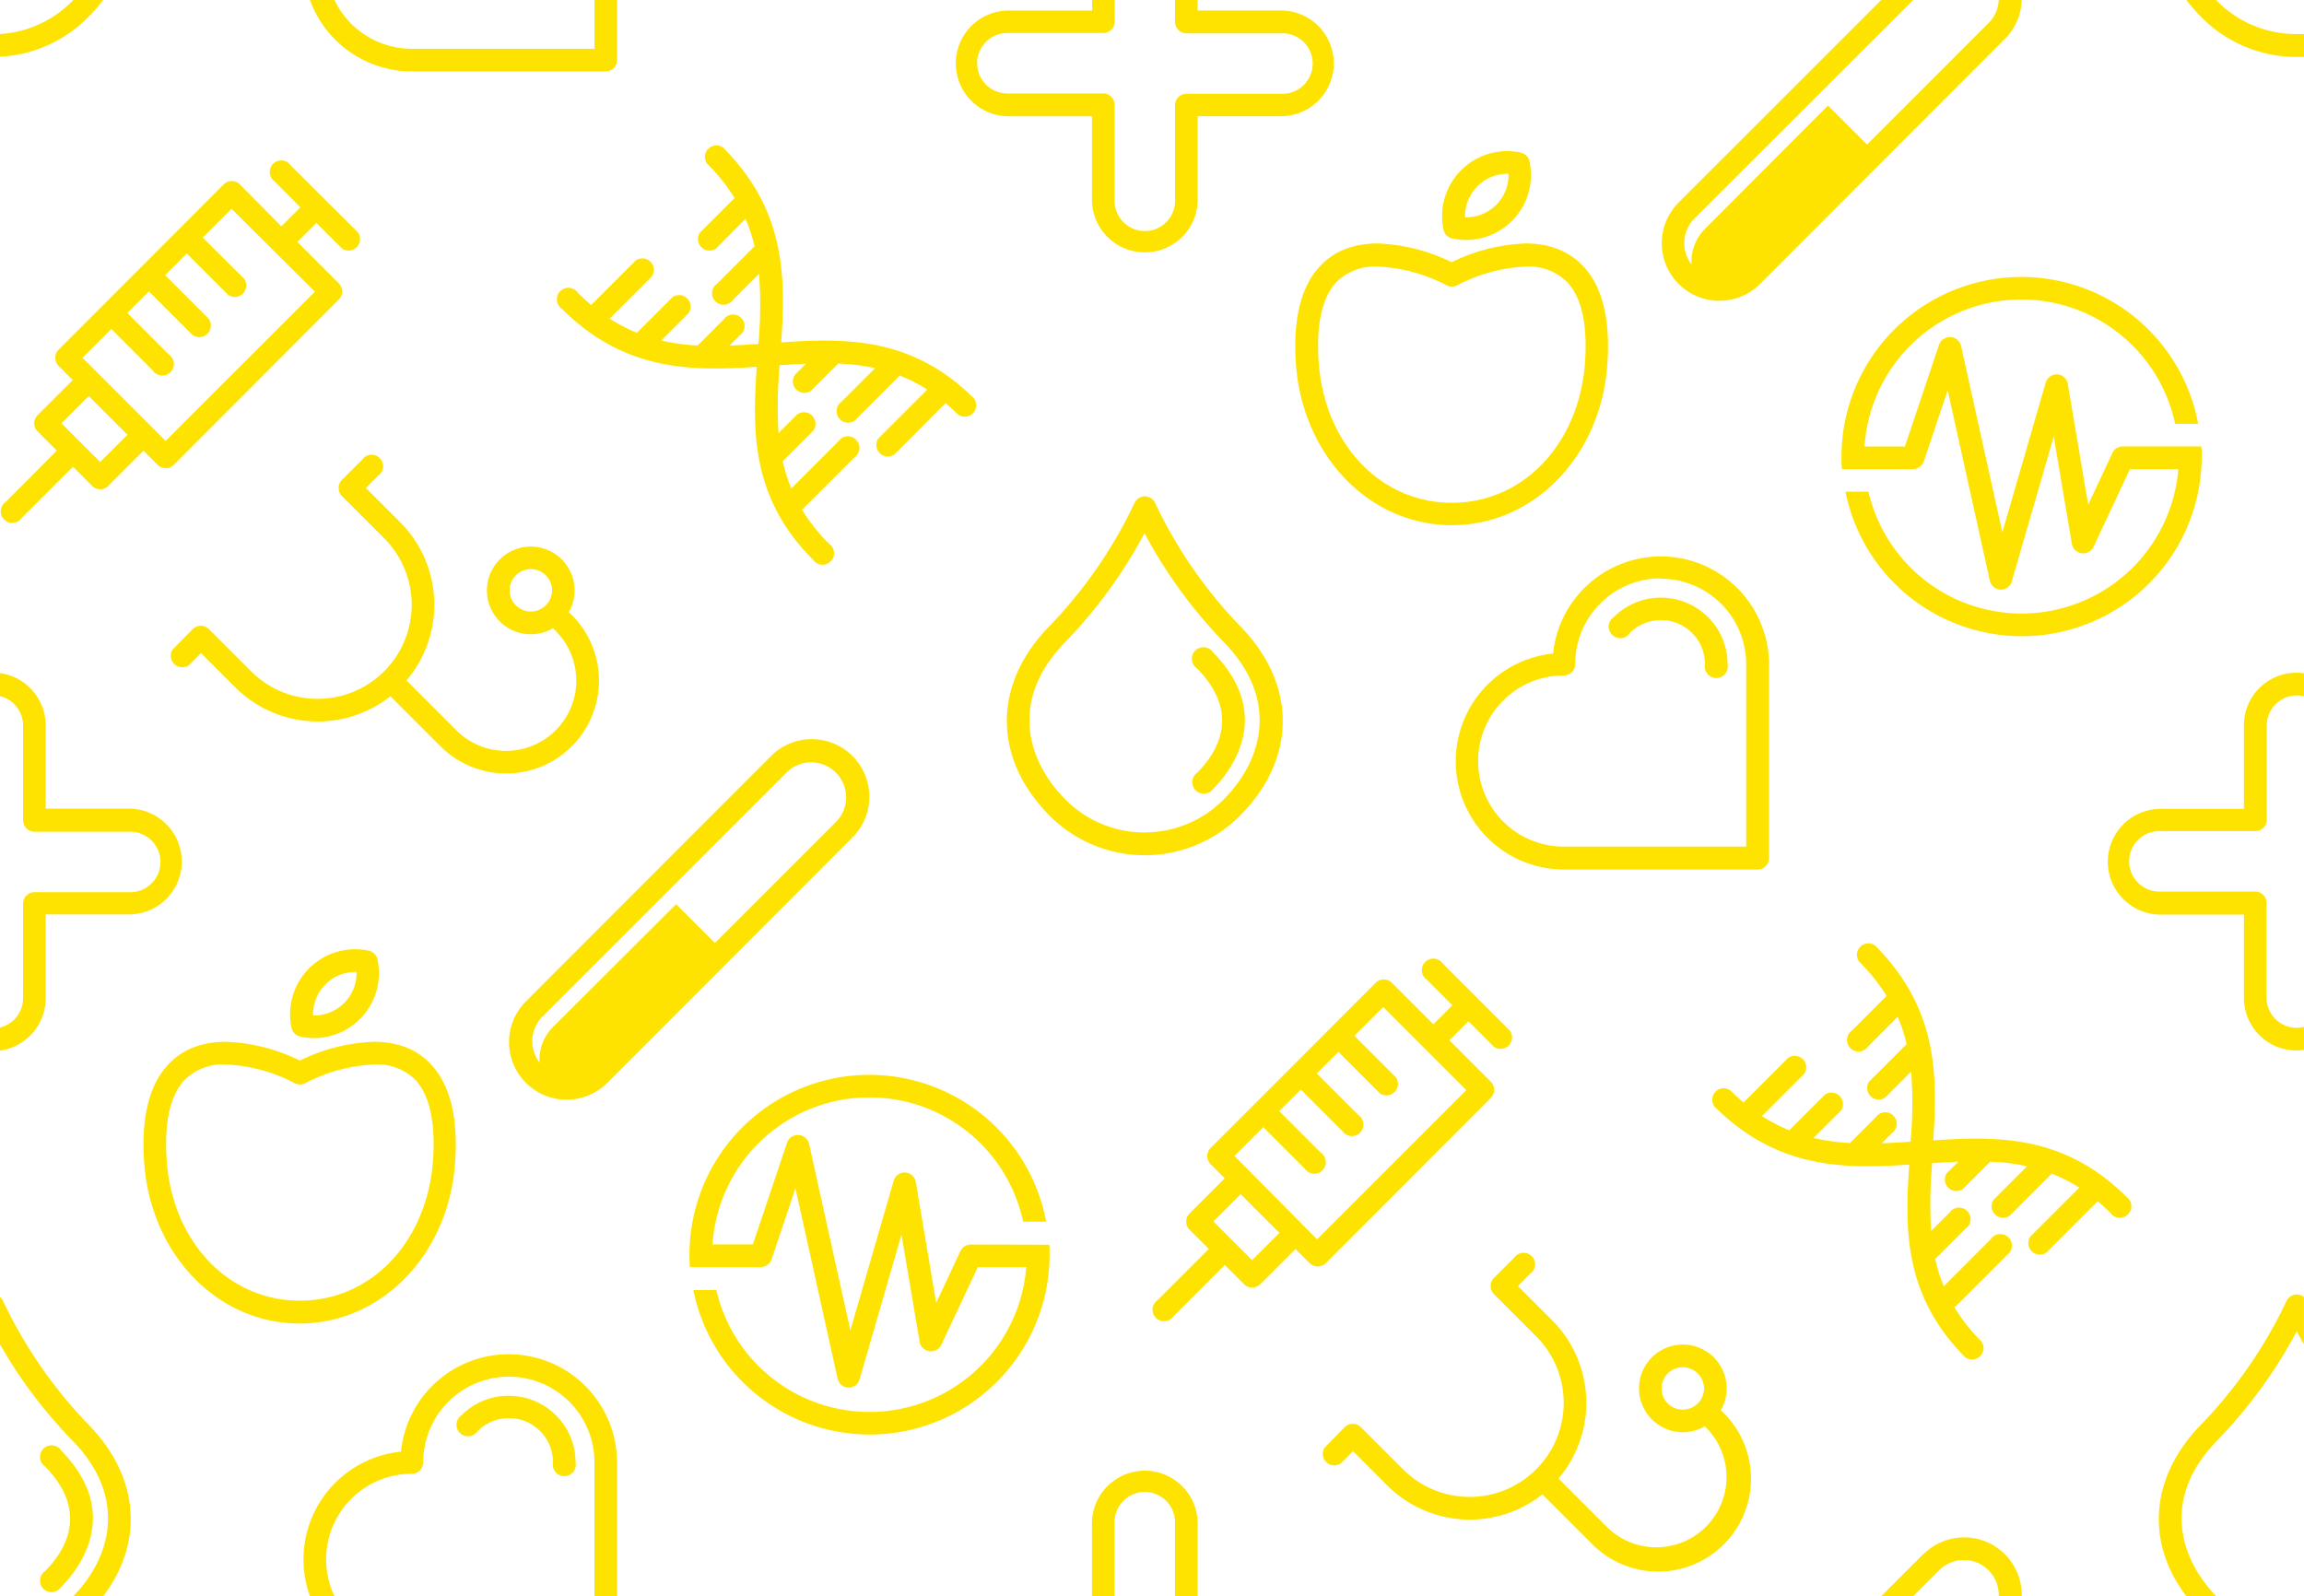 <svg xmlns="http://www.w3.org/2000/svg" viewBox="0 0 400 277.16"><defs><style>.cls-1{fill:none}.cls-2{fill:#ffe300}</style></defs><title>pattern_health</title><g id="Layer_2" data-name="Layer 2"><g id="Layer_1-2" data-name="Layer 1"><path class="cls-1" d="M240.24 174.8l-5 5 7.21 7.22a2 2 0 0 1-2.78 2.78l-7.21-7.21-3.75 3.75 7.22 7.22a2 2 0 0 1-2.78 2.78l-7.21-7.21-3.75 3.75 7.22 7.22a2 2 0 0 1-2.78 2.78l-7.21-7.22-5 5 14.43 14.43 25.91-25.91zM12.72 277.16c6.4-6.6 9.63-17.11-.27-27.16A82.57 82.57 0 0 1 0 233.42v43.74zM7.8 251.82a2 2 0 0 1 2.78 0c10.94 11.11 2.79 21 0 23.74a2 2 0 1 1-2.78-2.78c3.36-3.36 7.83-10.2 0-18.2a2 2 0 0 1 0-2.76zm95.37 2.12a14.86 14.86 0 0 0-29.72 0 2 2 0 0 1-2 2 14.86 14.86 0 0 0-13.41 21.26h45.1zm-3.85 1.39a2 2 0 0 1-3.32-1.39 7.65 7.65 0 0 0-13.06-5.41 2 2 0 1 1-2.78-2.78 11.59 11.59 0 0 1 19.77 8.19 2 2 0 0 1-.62 1.39z"/><path class="cls-1" transform="rotate(-45 216.395 213.066)" d="M213.05 208.32h6.7v9.5h-6.7z"/><path class="cls-1" d="M345.26 272.63a6.07 6.07 0 0 0-8.58 0l-4.53 4.53H347a6 6 0 0 0-1.74-4.53zM212.45 111.42a83.56 83.56 0 0 1-13.7-18.84A83.57 83.57 0 0 1 185 111.42c-10 10.19-6.59 20.86 0 27.43a19.39 19.39 0 0 0 27.42 0c6.58-6.58 10.07-17.24.03-27.43zM210.6 137a2 2 0 0 1-2.78-2.78c3.36-3.36 7.83-10.2 0-18.2a2 2 0 1 1 2.8-2.76c10.9 11.11 2.74 20.98-.02 23.74zM204 264.54a5.25 5.25 0 1 0-10.49 0v12.63H204zM4 173.22V156.8a2 2 0 0 1 2-2h16.38a5.25 5.25 0 1 0 0-10.49H6a2 2 0 0 1-2-2V126a5.25 5.25 0 0 0-4-5.09v57.39a5.25 5.25 0 0 0 4-5.08zM0 5.91A19.25 19.25 0 0 0 12.46.27l.26-.27H0z"/><path class="cls-1" d="M351 48a31.27 31.27 0 0 1 30.7 25.54h-4a27.29 27.29 0 0 0-53.92 3.93h7l5.95-17.72a2 2 0 0 1 3.79.2l7.18 32.46 7.53-26a2 2 0 0 1 2-1.42 2 2 0 0 1 1.77 1.65l3.54 21 4.21-9a2 2 0 0 1 1.78-1.13h13.62c0 .58.05 1.17.05 1.76a31.23 31.23 0 0 1-61.85 6.11h4a27.29 27.29 0 0 0 53.79-3.93h-8.4L363.42 95a2 2 0 0 1-3.72-.51l-3.16-18.69-7.28 25.2a2 2 0 0 1-1.89 1.42h-.06a2 2 0 0 1-1.86-1.54l-7.32-33.08L334 80.1a2 2 0 0 1-1.87 1.34h-12.31c0-.72-.08-1.44-.08-2.18A31.26 31.26 0 0 1 351 48zm-43.9 67.36V149a2 2 0 0 1-2 2h-33.62a18.8 18.8 0 0 1-1.87-37.5 18.8 18.8 0 0 1 37.5 1.88zm-53.38-85.8a11.32 11.32 0 0 1 10.35-3.06 2 2 0 0 1 1.52 1.5 11.29 11.29 0 0 1-11 13.66 11.39 11.39 0 0 1-2.36-.25 2 2 0 0 1-1.52-1.52 11.28 11.28 0 0 1 3.02-10.34zm-24.56 16.71c2.45-2.63 5.84-4 10.06-4a31.68 31.68 0 0 1 12.84 3.26 31.69 31.69 0 0 1 12.84-3.26c4.22 0 7.61 1.33 10.06 4 3.27 3.5 4.66 9.18 4.14 16.86-1.1 16-12.72 28.06-27 28.06s-25.95-12.06-27-28.06c-.61-7.68.78-13.35 4.06-16.86zM97.54 50.79a2 2 0 0 1 2.78 0c.77.77 1.54 1.47 2.31 2.12l7.75-7.75a2 2 0 0 1 2.78 2.78l-7.33 7.33a28.23 28.23 0 0 0 4.74 2.46l6.19-6.19a2 2 0 0 1 2.78 2.78l-4.75 4.75a36.7 36.7 0 0 0 6.31.88l4.47-4.47a2 2 0 1 1 2.78 2.78L126.63 60c1.67-.06 3.35-.16 5-.27a74.32 74.32 0 0 0 .11-12.18l-4.51 4.51a2 2 0 1 1-2.78-2.78l6.55-6.52a28.85 28.85 0 0 0-1.57-4.76l-5.15 5.15a2 2 0 0 1-2.78-2.78l6-6a32.93 32.93 0 0 0-4.8-6 2 2 0 0 1 2.78-2.78c10.92 10.93 10.88 22.53 10.12 33.85 11.25-.77 22.79-.94 33.5 9.77a2 2 0 0 1-2.75 2.79c-.73-.73-1.46-1.39-2.2-2l-8.91 8.91a2 2 0 0 1-2.78-2.78l8.49-8.49a27.24 27.24 0 0 0-4.81-2.44 1.85 1.85 0 0 1-.19.23l-7.09 7.09a2 2 0 1 1-2.78-2.78l5.82-5.82a37.37 37.37 0 0 0-6.4-.8l-4.75 4.75a2 2 0 0 1-2.75-2.78l1.95-1.95c-1.51.06-3 .16-4.56.27a79 79 0 0 0-.19 11.78l3.2-3.2a2 2 0 0 1 2.78 2.78L135.93 80h-.06a28.42 28.42 0 0 0 1.5 4.78l8.18-8.18a2 2 0 1 1 2.78 2.78l-9 9-.1.08a31.39 31.39 0 0 0 4.69 5.92 2 2 0 1 1-2.78 2.78c-10.71-10.71-10.54-22.25-9.77-33.5-11.32.76-22.92.81-33.85-10.12a2 2 0 0 1 .02-2.75zM28.76 81.3a2 2 0 0 1-1.39-.58l-2.47-2.46-6.13 6.13a2 2 0 0 1-2.78 0L12.64 81l-8.9 8.9A2 2 0 0 1 1 87.15l8.9-8.9-3.4-3.36a2 2 0 0 1 0-2.78L12.62 66l-2.47-2.47a2 2 0 0 1 0-2.78L24.5 46.39 38.85 32a2 2 0 0 1 2.78 0l7.22 7.22 3.3-3.3-4.45-4.41a2 2 0 1 1 2.78-2.78L62.16 40.4a2 2 0 1 1-2.78 2.78l-4.45-4.45-3.3 3.27 7.21 7.22a2 2 0 0 1 0 2.78L30.15 80.73a2 2 0 0 1-1.39.57zM79.1 201.71c-1.1 16-12.72 28.06-27 28.06s-25.95-12.06-27-28.06c-.53-7.68.87-13.36 4.14-16.86 2.45-2.63 5.84-4 10.06-4a31.68 31.68 0 0 1 12.84 3.26 31.69 31.69 0 0 1 12.84-3.26c4.22 0 7.61 1.33 10.06 4 3.19 3.51 4.59 9.15 4.06 16.86zm-25.37-33.58a11.32 11.32 0 0 1 10.35-3.06 2 2 0 0 1 1.52 1.52 11.29 11.29 0 0 1-11 13.66 11.39 11.39 0 0 1-2.36-.25 2 2 0 0 1-1.52-1.52 11.28 11.28 0 0 1 3.01-10.35zm22.71-38.56l-8.69-8.69a20.29 20.29 0 0 1-26.93-1.54l-5.95-5.95-2.12 2.12a2 2 0 0 1-2.75-2.77l3.51-3.51a2 2 0 0 1 2.78 0l7.34 7.34a16.33 16.33 0 1 0 23.1-23.1l-7.34-7.34a2 2 0 0 1 0-2.78l3.51-3.51a2 2 0 1 1 2.78 2.78l-2.11 2.12 5.95 5.95a20.29 20.29 0 0 1 1.09 27.47l8.65 8.65a12.19 12.19 0 1 0 17.23-17.23l-.48-.48a7.61 7.61 0 1 1 2.78-2.78l.48.48a16.12 16.12 0 0 1-22.8 22.8zm29.14 58.31a10 10 0 1 1-14.14-14.14l42.47-42.47A10 10 0 1 1 148 145.41zM151 249.07A31.28 31.28 0 0 1 120.34 224h4a27.29 27.29 0 0 0 53.83-4h-8.4l-6.35 13.57a2 2 0 0 1-3.72-.51l-3.16-18.71-7.28 25.16a2 2 0 0 1-1.89 1.42h-.06a2 2 0 0 1-1.86-1.54l-7.32-33.08-4.13 12.37a2 2 0 0 1-1.87 1.34h-12.31c0-.72-.08-1.44-.08-2.18a31.23 31.23 0 0 1 61.93-5.69h-4a27.29 27.29 0 0 0-53.92 3.93h7l5.95-17.72a2 2 0 0 1 3.79.2l7.14 32.44 7.53-26a2 2 0 0 1 2-1.42 2 2 0 0 1 1.83 1.64l3.54 21 4.21-9a2 2 0 0 1 1.78-1.13h13.62c0 .58.05 1.17.05 1.76A31.26 31.26 0 0 1 151 249.07zm31.29-107.44c-9.94-9.94-9.95-22.89 0-33a79.82 79.82 0 0 0 14.7-21.3 2 2 0 0 1 1.8-1.18 2 2 0 0 1 1.8 1.18 80.08 80.08 0 0 0 14.7 21.3c9.94 10.09 9.94 23 0 33a23.32 23.32 0 0 1-33 0zm45.12 77.68l-2.47-2.47-6.17 6.16a2 2 0 0 1-2.78 0l-3.36-3.36-8.9 8.9a2 2 0 0 1-2.78-2.78l8.9-8.9-3.36-3.36a2 2 0 0 1 0-2.78l6.13-6.13-2.47-2.47a2 2 0 0 1 0-2.78L224.5 185l14.34-14.34a2 2 0 0 1 2.78 0l7.22 7.22 3.3-3.3-4.44-4.45a2 2 0 1 1 2.78-2.78L262.16 179a2 2 0 1 1-2.78 2.78l-4.45-4.45-3.3 3.3 7.21 7.22a2 2 0 0 1 0 2.78l-28.69 28.69a2 2 0 0 1-2.78 0zm71.86 48.85a16.14 16.14 0 0 1-22.8 0l-8.69-8.69a20.29 20.29 0 0 1-26.93-1.54l-5.98-5.93-2.12 2.12a2 2 0 0 1-2.78-2.78l3.51-3.51a2 2 0 0 1 2.78 0l7.34 7.34a16.33 16.33 0 1 0 23.1-23.1l-7.34-7.34a2 2 0 0 1 0-2.78l3.51-3.51a2 2 0 1 1 2.78 2.78l-2.11 2.12 5.95 5.95a20.29 20.29 0 0 1 1.09 27.47l8.65 8.65a12.19 12.19 0 0 0 17.23-17.23l-.48-.48a7.61 7.61 0 1 1 2.78-2.78l.48.48a16.14 16.14 0 0 1-.01 22.76zm69.9-57.58a2 2 0 0 1-2.78 0c-.73-.73-1.46-1.39-2.2-2l-8.91 8.91a2 2 0 0 1-2.78-2.78l8.49-8.49a27.24 27.24 0 0 0-4.81-2.44 1.84 1.84 0 0 1-.19.23l-7.09 7.09a2 2 0 0 1-2.78-2.78l5.82-5.82a37.37 37.37 0 0 0-6.4-.8l-4.75 4.75a2 2 0 0 1-2.78-2.78l1.95-1.95c-1.51.06-3 .16-4.56.27a79 79 0 0 0-.19 11.78l3.2-3.2a2 2 0 1 1 2.78 2.78l-5.22 5.22h-.06a28.42 28.42 0 0 0 1.5 4.78l8.18-8.18a2 2 0 1 1 2.78 2.78l-9 9-.1.08a31.39 31.39 0 0 0 4.69 5.92 2 2 0 0 1-2.78 2.78c-10.71-10.71-10.54-22.25-9.77-33.5-11.32.76-22.92.81-33.85-10.12a2 2 0 0 1 2.78-2.78c.77.77 1.54 1.47 2.31 2.12l7.75-7.75a2 2 0 0 1 2.78 2.78l-7.33 7.33a28.23 28.23 0 0 0 4.74 2.46l6.19-6.19a2 2 0 0 1 2.78 2.78l-4.75 4.75a36.7 36.7 0 0 0 6.31.88l4.47-4.47a2 2 0 1 1 2.78 2.78l-1.73 1.73c1.67-.06 3.35-.16 5-.27a74.32 74.32 0 0 0 .11-12.18l-4.51 4.51a2 2 0 0 1-2.78-2.78l6.51-6.51a28.85 28.85 0 0 0-1.56-4.72l-5.15 5.15a2 2 0 1 1-2.76-2.73l6-6a32.93 32.93 0 0 0-4.8-6 2 2 0 0 1 2.78-2.78c10.92 10.93 10.88 22.53 10.12 33.85 11.25-.77 22.79-.94 33.5 9.77a2 2 0 0 1 .03 2.74zM294.21 37.95a6.07 6.07 0 0 0-.53 8 8 8 0 0 1 2.32-6.2l21.38-21.37 6.78 6.78L345.26 4A6 6 0 0 0 347 0h-14.84zm104.54 82.76a5.25 5.25 0 0 0-5.25 5.29v16.42a2 2 0 0 1-2 2h-16.38a5.25 5.25 0 1 0 0 10.49h16.42a2 2 0 0 1 2 2v16.42a5.22 5.22 0 0 0 6.5 5.09v-57.55a5.22 5.22 0 0 0-1.29-.16zM193.5 3.79a2 2 0 0 1-2 2h-16.38a5.25 5.25 0 1 0 0 10.49h16.42a2 2 0 0 1 2 2v16.36a5.25 5.25 0 1 0 10.49 0V18.22a2 2 0 0 1 2-2h16.42a5.25 5.25 0 1 0 0-10.49H206a2 2 0 0 1-2-2V0h-10.5zM384.77 0l.26.27A19.27 19.27 0 0 0 398.75 6H400V0z"/><circle class="cls-1" cx="292.16" cy="241.07" r="3.68" transform="rotate(-45 292.165 241.071)"/><path class="cls-1" d="M71.48 8.47h31.69V0h-45.1a14.88 14.88 0 0 0 13.41 8.47zM400 233.42c-.47-.82-.89-1.58-1.25-2.26A83.57 83.57 0 0 1 385 250c-9.9 10.06-6.68 20.57-.27 27.16H400zM40.24 36.22l-5 5 7.21 7.22a2 2 0 0 1-2.78 2.78L32.42 44l-3.75 3.75L35.89 55a2 2 0 0 1-2.78 2.78l-7.21-7.21-3.75 3.75 7.22 7.22a2 2 0 0 1-2.78 2.78l-7.21-7.22-5 5 14.38 14.45 25.91-25.9zm211.82 51.04c12.43 0 22.15-10.26 23.12-24.4.45-6.55-.59-11.23-3.09-13.9a9.39 9.39 0 0 0-7.19-2.71 28.45 28.45 0 0 0-12 3.27 2 2 0 0 1-1.74 0 28.46 28.46 0 0 0-12-3.27A9.39 9.39 0 0 0 232 49c-2.5 2.67-3.54 7.35-3.09 13.91 1 14.09 10.72 24.35 23.15 24.35z"/><path class="cls-1" transform="rotate(-45 16.394 74.49)" d="M13.05 69.74h6.7v9.5h-6.7z"/><path class="cls-1" d="M261.91 30.18a7.36 7.36 0 0 0-7.55 7.55 7.36 7.36 0 0 0 7.55-7.55zm-200 138.58a7.36 7.36 0 0 0-7.55 7.55 7.36 7.36 0 0 0 7.55-7.55zm209.57-51.44a14.86 14.86 0 0 0 0 29.72h31.69v-31.68a14.86 14.86 0 0 0-29.72 0 2 2 0 0 1-1.97 1.96zm8.64-10.16a11.59 11.59 0 0 1 19.77 8.19 2 2 0 1 1-3.93 0 7.65 7.65 0 0 0-13.06-5.41 2 2 0 1 1-2.78-2.78z"/><circle class="cls-1" cx="92.16" cy="102.49" r="3.68" transform="rotate(-45 92.164 102.494)"/><path class="cls-1" d="M64.9 184.82a28.45 28.45 0 0 0-12 3.27 2 2 0 0 1-1.74 0 28.46 28.46 0 0 0-12-3.27 9.39 9.39 0 0 0-7.16 2.72c-2.5 2.67-3.54 7.35-3.09 13.91 1 14.13 10.69 24.39 23.12 24.39s22.15-10.26 23.12-24.4c.45-6.55-.59-11.23-3.09-13.9a9.39 9.39 0 0 0-7.16-2.72zm71.78-50.77l-42.47 42.48a6.07 6.07 0 0 0-.53 8 8 8 0 0 1 2.32-6.2L117.38 157l6.78 6.78 21.1-21.1a6.07 6.07 0 0 0-8.58-8.58z"/><path class="cls-2" d="M333.9 269.85l-7.31 7.31h5.56l4.53-4.53a6.06 6.06 0 0 1 10.32 4.53h4a10 10 0 0 0-17.05-7.31zM389.57 126v14.45h-14.45a9.18 9.18 0 1 0 0 18.36h14.45v14.45A9.11 9.11 0 0 0 400 182.3v-4a5.22 5.22 0 0 1-6.5-5.09V156.8a2 2 0 0 0-2-2h-16.38a5.25 5.25 0 1 1 0-10.49h16.42a2 2 0 0 0 2-2V126a5.22 5.22 0 0 1 6.5-5.09v-4a9.11 9.11 0 0 0-10.47 9.09zm9.17 98.76a2 2 0 0 0-1.8 1.18 79.82 79.82 0 0 1-14.7 21.3c-8.95 9.09-9.83 20.49-2.66 29.92h5.19c-6.4-6.6-9.63-17.11.27-27.16a83.57 83.57 0 0 0 13.7-18.84c.36.68.78 1.44 1.25 2.26v-8.21a2 2 0 0 0-1.25-.46zM335.63 198c.76-11.32.81-22.92-10.12-33.85a2 2 0 0 0-2.78 2.78 32.93 32.93 0 0 1 4.8 6l-6 6a2 2 0 1 0 2.78 2.78l5.15-5.15a28.85 28.85 0 0 1 1.56 4.72l-6.51 6.51a2 2 0 0 0 2.78 2.78l4.51-4.51a74.32 74.32 0 0 1-.11 12.18c-1.69.12-3.37.22-5 .27l1.73-1.73a2 2 0 1 0-2.78-2.78l-4.47 4.47a36.7 36.7 0 0 1-6.31-.88l4.75-4.75a2 2 0 0 0-2.78-2.78l-6.19 6.19a28.23 28.23 0 0 1-4.74-2.46l7.33-7.33a2 2 0 0 0-2.78-2.78l-7.75 7.75c-.77-.65-1.54-1.35-2.31-2.12a2 2 0 0 0-2.78 2.78c10.93 10.92 22.53 10.88 33.85 10.12-.77 11.25-.94 22.79 9.77 33.5a2 2 0 0 0 2.78-2.78 31.39 31.39 0 0 1-4.69-5.92l.1-.08 9-9a2 2 0 1 0-2.78-2.78l-8.18 8.18a28.42 28.42 0 0 1-1.5-4.78h.06l5.22-5.22a2 2 0 1 0-2.78-2.78l-3.2 3.2a79 79 0 0 1 .19-11.78c1.53-.11 3-.2 4.56-.27l-2.01 1.97a2 2 0 0 0 2.78 2.78l4.75-4.75a37.37 37.37 0 0 1 6.4.8l-5.82 5.82a2 2 0 0 0 2.78 2.78l7.09-7.09a1.84 1.84 0 0 0 .19-.23 27.24 27.24 0 0 1 4.81 2.44l-8.49 8.49a2 2 0 0 0 2.78 2.78l8.91-8.91c.74.62 1.47 1.28 2.2 2a2 2 0 1 0 2.78-2.78c-10.74-10.71-22.28-10.54-33.53-9.8zm-136.88 57.36a9.19 9.19 0 0 0-9.18 9.18v12.63h3.93v-12.63a5.25 5.25 0 1 1 10.49 0v12.63h3.94v-12.63a9.19 9.19 0 0 0-9.18-9.18zM88.31 235.14a18.8 18.8 0 0 0-18.7 16.92 18.8 18.8 0 0 0-15.8 25.1h4.26a14.86 14.86 0 0 1 13.41-21.26 2 2 0 0 0 2-2 14.86 14.86 0 1 1 29.72 0v23.23h3.93v-23.19a18.82 18.82 0 0 0-18.82-18.8z"/><path class="cls-2" d="M88.31 242.35a11.5 11.5 0 0 0-8.19 3.39 2 2 0 1 0 2.78 2.78 7.65 7.65 0 0 1 13.1 5.42 2 2 0 1 0 3.93 0 11.59 11.59 0 0 0-11.58-11.58zM7.93 173.22v-14.45h14.45a9.18 9.18 0 1 0 0-18.36H7.93V126A9.19 9.19 0 0 0 0 116.87v4A5.25 5.25 0 0 1 4 126v16.42a2 2 0 0 0 2 2h16.38a5.25 5.25 0 1 1 0 10.49H6a2 2 0 0 0-2 2v16.42a5.25 5.25 0 0 1-4 5.09v4a9.19 9.19 0 0 0 7.93-9.2zm7.32 74.02a80.08 80.08 0 0 1-14.7-21.3 2 2 0 0 0-.55-.72v8.21A82.57 82.57 0 0 0 12.45 250c9.91 10.06 6.68 20.57.27 27.16h5.19c7.17-9.44 6.29-20.84-2.66-29.92z"/><path class="cls-2" d="M7.82 272.8a2 2 0 1 0 2.78 2.78c2.76-2.76 10.92-12.63 0-23.74a2 2 0 1 0-2.8 2.76c7.85 8 3.38 14.83.02 18.2zm57.08-91.91a31.69 31.69 0 0 0-12.84 3.26 31.68 31.68 0 0 0-12.84-3.26c-4.22 0-7.61 1.33-10.06 4-3.27 3.5-4.66 9.18-4.14 16.86 1.09 16 12.72 28.06 27 28.06s25.94-12.06 27-28.06c.53-7.68-.87-13.35-4.14-16.86-2.37-2.67-5.76-4-9.98-4zm10.28 20.55c-1 14.14-10.69 24.4-23.12 24.4s-22.15-10.26-23.12-24.39c-.45-6.55.59-11.23 3.09-13.91a9.39 9.39 0 0 1 7.19-2.71 28.46 28.46 0 0 1 12 3.27 2 2 0 0 0 1.74 0 28.45 28.45 0 0 1 12-3.27 9.39 9.39 0 0 1 7.19 2.71c2.43 2.67 3.47 7.35 3.03 13.9zm-23-21.44a11.39 11.39 0 0 0 2.36.25 11.29 11.29 0 0 0 11-13.66 2 2 0 0 0-1.52-1.52 11.3 11.3 0 0 0-13.41 13.41 2 2 0 0 0 1.57 1.52zm4.32-9.09a7.33 7.33 0 0 1 5.4-2.15 7.36 7.36 0 0 1-7.55 7.55 7.33 7.33 0 0 1 2.16-5.39zM291.43 49.3a10 10 0 0 0 14.14 0L348 6.83A10 10 0 0 0 351 0h-4a6 6 0 0 1-1.76 4l-21.1 21.1-6.78-6.78L296 39.75a8 8 0 0 0-2.33 6.16 6.07 6.07 0 0 1 .53-8L332.16 0h-5.56l-35.17 35.16a10 10 0 0 0 0 14.14zm40.7 32.14A2 2 0 0 0 334 80.1l4.14-12.34 7.32 33.08a2 2 0 0 0 1.86 1.54h.06a2 2 0 0 0 1.89-1.42l7.28-25.16 3.16 18.71a2 2 0 0 0 3.72.51l6.35-13.57h8.4a27.29 27.29 0 0 1-53.79 3.93h-4a31.23 31.23 0 0 0 61.85-6.11c0-.59 0-1.17-.05-1.76h-13.67a2 2 0 0 0-1.78 1.13l-4.21 9-3.54-21a2 2 0 0 0-1.83-1.64 2 2 0 0 0-2 1.42l-7.53 26L340.45 60a2 2 0 0 0-3.79-.2l-5.95 17.72h-7a27.29 27.29 0 0 1 53.92-3.93h4a31.23 31.23 0 0 0-61.93 5.69c0 .73 0 1.46.08 2.18zm66.62-71.55H400V5.91h-1.25A19.27 19.27 0 0 1 385 .27l-.23-.27h-5.19a29.88 29.88 0 0 0 2.67 3.05 23.17 23.17 0 0 0 16.5 6.84zM269.6 113.48a18.8 18.8 0 0 0 1.87 37.5h33.66a2 2 0 0 0 2-2v-33.62a18.8 18.8 0 0 0-37.5-1.88zm18.7-13a14.88 14.88 0 0 1 14.86 14.86V147h-31.68a14.86 14.86 0 0 1 0-29.72 2 2 0 0 0 2-2 14.86 14.86 0 0 1 14.86-14.86z"/><path class="cls-2" d="M282.9 109.95a7.65 7.65 0 0 1 13.1 5.4 2 2 0 1 0 3.93 0 11.58 11.58 0 0 0-19.77-8.19 2 2 0 1 0 2.78 2.78zM148 131.27a10 10 0 0 0-14.14 0l-42.43 42.48a10 10 0 1 0 14.14 14.14L148 145.41a10 10 0 0 0 0-14.14zm-2.78 11.36l-21.1 21.1-6.74-6.73L96 178.33a8 8 0 0 0-2.33 6.16 6.07 6.07 0 0 1 .53-8l42.47-42.47a6.07 6.07 0 0 1 8.58 8.58zm29.9-140.8a9.18 9.18 0 1 0 0 18.36h14.45v14.45a9.18 9.18 0 0 0 18.36 0V20.18h14.45a9.18 9.18 0 1 0 0-18.36h-14.45V0H204v3.79a2 2 0 0 0 2 2h16.42a5.25 5.25 0 1 1 0 10.49H206a2 2 0 0 0-2 2v16.36a5.25 5.25 0 1 1-10.49 0V18.22a2 2 0 0 0-2-2h-16.39a5.25 5.25 0 1 1 0-10.49h16.42a2 2 0 0 0 2-2V0h-3.93v1.83zm83.72 188.79a2 2 0 0 0 0-2.78l-7.21-7.22 3.3-3.3 4.45 4.45a2 2 0 0 0 2.78-2.78l-11.67-11.67a2 2 0 1 0-2.78 2.78l4.44 4.45-3.3 3.3-7.22-7.22a2 2 0 0 0-2.78 0L224.5 185l-14.34 14.34a2 2 0 0 0 0 2.78l2.47 2.47-6.13 6.13a2 2 0 0 0 0 2.78l3.36 3.36-8.9 8.9a2 2 0 1 0 2.78 2.78l8.9-8.9L216 223a2 2 0 0 0 2.78 0l6.13-6.13 2.47 2.47a2 2 0 0 0 2.78 0zm-41.46 28.18l-6.72-6.72 4.74-4.73 6.72 6.72zm-3.06-18.09l5-5 7.21 7.22a2 2 0 1 0 2.78-2.78l-7.22-7.22 3.75-3.75 7.21 7.21a2 2 0 1 0 2.78-2.78l-7.22-7.22 3.75-3.75 7.21 7.21a2 2 0 0 0 2.78-2.78l-7.21-7.22 5-5 14.43 14.43-25.91 25.91zm84.43 44.17a7.61 7.61 0 1 0-2.78 2.78l.48.48a12.19 12.19 0 0 1-17.23 17.23l-8.65-8.65a20.29 20.29 0 0 0-1.09-27.47l-5.95-5.95 2.11-2.12a2 2 0 1 0-2.78-2.78l-3.51 3.51a2 2 0 0 0 0 2.78l7.34 7.34a16.33 16.33 0 1 1-23.1 23.1l-7.34-7.34a2 2 0 0 0-2.78 0l-3.47 3.53a2 2 0 0 0 2.78 2.78l2.12-2.12 5.95 5.95a20.29 20.29 0 0 0 26.93 1.54l8.69 8.69a16.12 16.12 0 1 0 22.8-22.8zm-4-1.2a3.68 3.68 0 1 1 0-5.2 3.68 3.68 0 0 1 .02 5.2zm-126.23-27.59a2 2 0 0 0-1.78 1.13l-4.21 9-3.54-21a2 2 0 0 0-1.83-1.64 2 2 0 0 0-2 1.42l-7.53 26-7.18-32.46a2 2 0 0 0-3.79-.2l-5.95 17.72h-7a27.29 27.29 0 0 1 53.92-3.93h4a31.23 31.23 0 0 0-61.93 5.69c0 .73 0 1.46.08 2.18h12.31a2 2 0 0 0 1.87-1.34l4.14-12.34 7.32 33.08a2 2 0 0 0 1.86 1.54h.06a2 2 0 0 0 1.89-1.42l7.28-25.16 3.16 18.71a2 2 0 0 0 3.72.51l6.38-13.58h8.4a27.29 27.29 0 0 1-53.8 4h-4a31.23 31.23 0 0 0 61.85-6.11c0-.59 0-1.17-.05-1.76zm46.73-107.43a80.08 80.08 0 0 1-14.7-21.3 2 2 0 0 0-1.8-1.18 2 2 0 0 0-1.8 1.18 79.82 79.82 0 0 1-14.7 21.3c-9.94 10.09-9.93 23 0 33a23.32 23.32 0 0 0 33 0c9.93-9.97 9.94-22.91 0-33zm-16.5 35.88a19.27 19.27 0 0 1-13.75-5.69c-6.58-6.58-10-17.24 0-27.43a83.57 83.57 0 0 0 13.7-18.84 83.56 83.56 0 0 0 13.7 18.84c10 10.19 6.59 20.86 0 27.43a19.27 19.27 0 0 1-13.65 5.68z"/><path class="cls-2" d="M210.58 113.26a2 2 0 1 0-2.8 2.76c7.88 8 3.41 14.83 0 18.2a2 2 0 1 0 2.82 2.78c2.76-2.76 10.92-12.63-.02-23.74zm-79.2-49.57c-.77 11.25-.94 22.79 9.77 33.5a2 2 0 1 0 2.78-2.78 31.39 31.39 0 0 1-4.69-5.92l.1-.08 9-9a2 2 0 1 0-2.78-2.78l-8.18 8.18a28.42 28.42 0 0 1-1.5-4.78h.06l5.22-5.22a2 2 0 0 0-2.8-2.81l-3.2 3.2a79 79 0 0 1 .19-11.78c1.53-.11 3-.2 4.56-.27L138 65.09a2 2 0 0 0 2.78 2.78l4.75-4.75a37.37 37.37 0 0 1 6.4.8l-5.82 5.82a2 2 0 1 0 2.78 2.78l7.09-7.09a1.85 1.85 0 0 0 .19-.23 27.24 27.24 0 0 1 4.81 2.44l-8.49 8.49a2 2 0 0 0 2.78 2.78l8.88-8.91c.74.62 1.47 1.28 2.2 2a2 2 0 0 0 2.78-2.78c-10.71-10.71-22.25-10.54-33.5-9.77.76-11.32.81-22.92-10.12-33.85a2 2 0 0 0-2.78 2.78 32.93 32.93 0 0 1 4.8 6l-6 6a2 2 0 0 0 2.78 2.78l5.12-5.16a28.85 28.85 0 0 1 1.57 4.76l-6.51 6.51a2 2 0 1 0 2.78 2.78l4.51-4.51a74.32 74.32 0 0 1-.11 12.18c-1.69.12-3.37.22-5 .27l1.73-1.73a2 2 0 1 0-2.78-2.78L121.11 60a36.7 36.7 0 0 1-6.31-.88l4.75-4.75a2 2 0 0 0-2.78-2.78l-6.19 6.19a28.23 28.23 0 0 1-4.74-2.46l7.33-7.33a2 2 0 0 0-2.78-2.78l-7.75 7.75c-.77-.65-1.54-1.35-2.31-2.12a2 2 0 1 0-2.78 2.78c10.91 10.88 22.52 10.83 33.83 10.07zm120.68 27.5c14.32 0 25.94-12.06 27-28.06.53-7.68-.87-13.35-4.14-16.86-2.46-2.63-5.84-4-10.06-4a31.69 31.69 0 0 0-12.84 3.26 31.68 31.68 0 0 0-12.84-3.26c-4.22 0-7.61 1.33-10.06 4-3.27 3.5-4.66 9.18-4.14 16.86 1.13 16 12.76 28.06 27.08 28.06zM232 49a9.39 9.39 0 0 1 7.19-2.71 28.46 28.46 0 0 1 12 3.27 2 2 0 0 0 1.74 0 28.45 28.45 0 0 1 12-3.27 9.39 9.39 0 0 1 7.16 2.71c2.5 2.67 3.54 7.35 3.09 13.9-1 14.14-10.69 24.4-23.12 24.4S229.91 77 228.94 62.86c-.45-6.55.59-11.23 3.06-13.86zm20.18-7.58a11.39 11.39 0 0 0 2.36.25 11.29 11.29 0 0 0 11-13.66 2 2 0 0 0-1.52-1.52 11.3 11.3 0 0 0-13.41 13.41 2 2 0 0 0 1.57 1.52zm4.32-9.09a7.33 7.33 0 0 1 5.4-2.15 7.36 7.36 0 0 1-7.55 7.55 7.33 7.33 0 0 1 2.16-5.39zM71.48 12.4h33.66a2 2 0 0 0 2-2V0h-3.93v8.47H71.48A14.88 14.88 0 0 1 58.07 0h-4.26a18.83 18.83 0 0 0 17.67 12.4zM58.84 52a2 2 0 0 0 0-2.78L51.63 42l3.3-3.3 4.45 4.45a2 2 0 0 0 2.78-2.78L50.48 28.73a2 2 0 1 0-2.78 2.78L52.15 36l-3.3 3.3-7.22-7.3a2 2 0 0 0-2.78 0L24.5 46.38 10.16 60.73a2 2 0 0 0 0 2.78L12.62 66 6.5 72.11a2 2 0 0 0 0 2.78l3.36 3.36L1 87.15a2 2 0 1 0 2.78 2.78l8.9-8.9L16 84.39a2 2 0 0 0 2.78 0l6.13-6.13 2.47 2.47a2 2 0 0 0 2.78 0zM17.39 80.21l-6.72-6.71 4.74-4.73 6.72 6.72zm-3.06-18.09l5-5 7.21 7.22a2 2 0 1 0 2.78-2.78l-7.22-7.22 3.75-3.75 7.21 7.21a2 2 0 1 0 2.83-2.8l-7.22-7.22L32.42 44l7.21 7.21a2 2 0 0 0 2.78-2.78l-7.21-7.18 5-5 14.47 14.4-25.91 25.9zm84.9 44.66l-.48-.48a7.61 7.61 0 1 0-2.75 2.78l.48.48a12.19 12.19 0 1 1-17.26 17.24l-8.65-8.65a20.29 20.29 0 0 0-1.09-27.47l-5.95-5.95 2.11-2.12a2 2 0 1 0-2.78-2.78l-3.51 3.51a2 2 0 0 0 0 2.78l7.34 7.34a16.33 16.33 0 1 1-23.1 23.1l-7.34-7.34a2 2 0 0 0-2.78 0L30 112.74a2 2 0 0 0 2.78 2.78l2.12-2.12 5.95 5.95a20.29 20.29 0 0 0 26.93 1.54l8.69 8.69a16.12 16.12 0 0 0 22.8-22.8zm-4.47-1.68a3.68 3.68 0 1 1 0-5.2 3.68 3.68 0 0 1 .01 5.2zM17.91 0h-5.19l-.26.27A19.25 19.25 0 0 1 0 5.91v3.94a23.15 23.15 0 0 0 15.24-6.8A29.88 29.88 0 0 0 17.91 0z"/></g></g></svg>